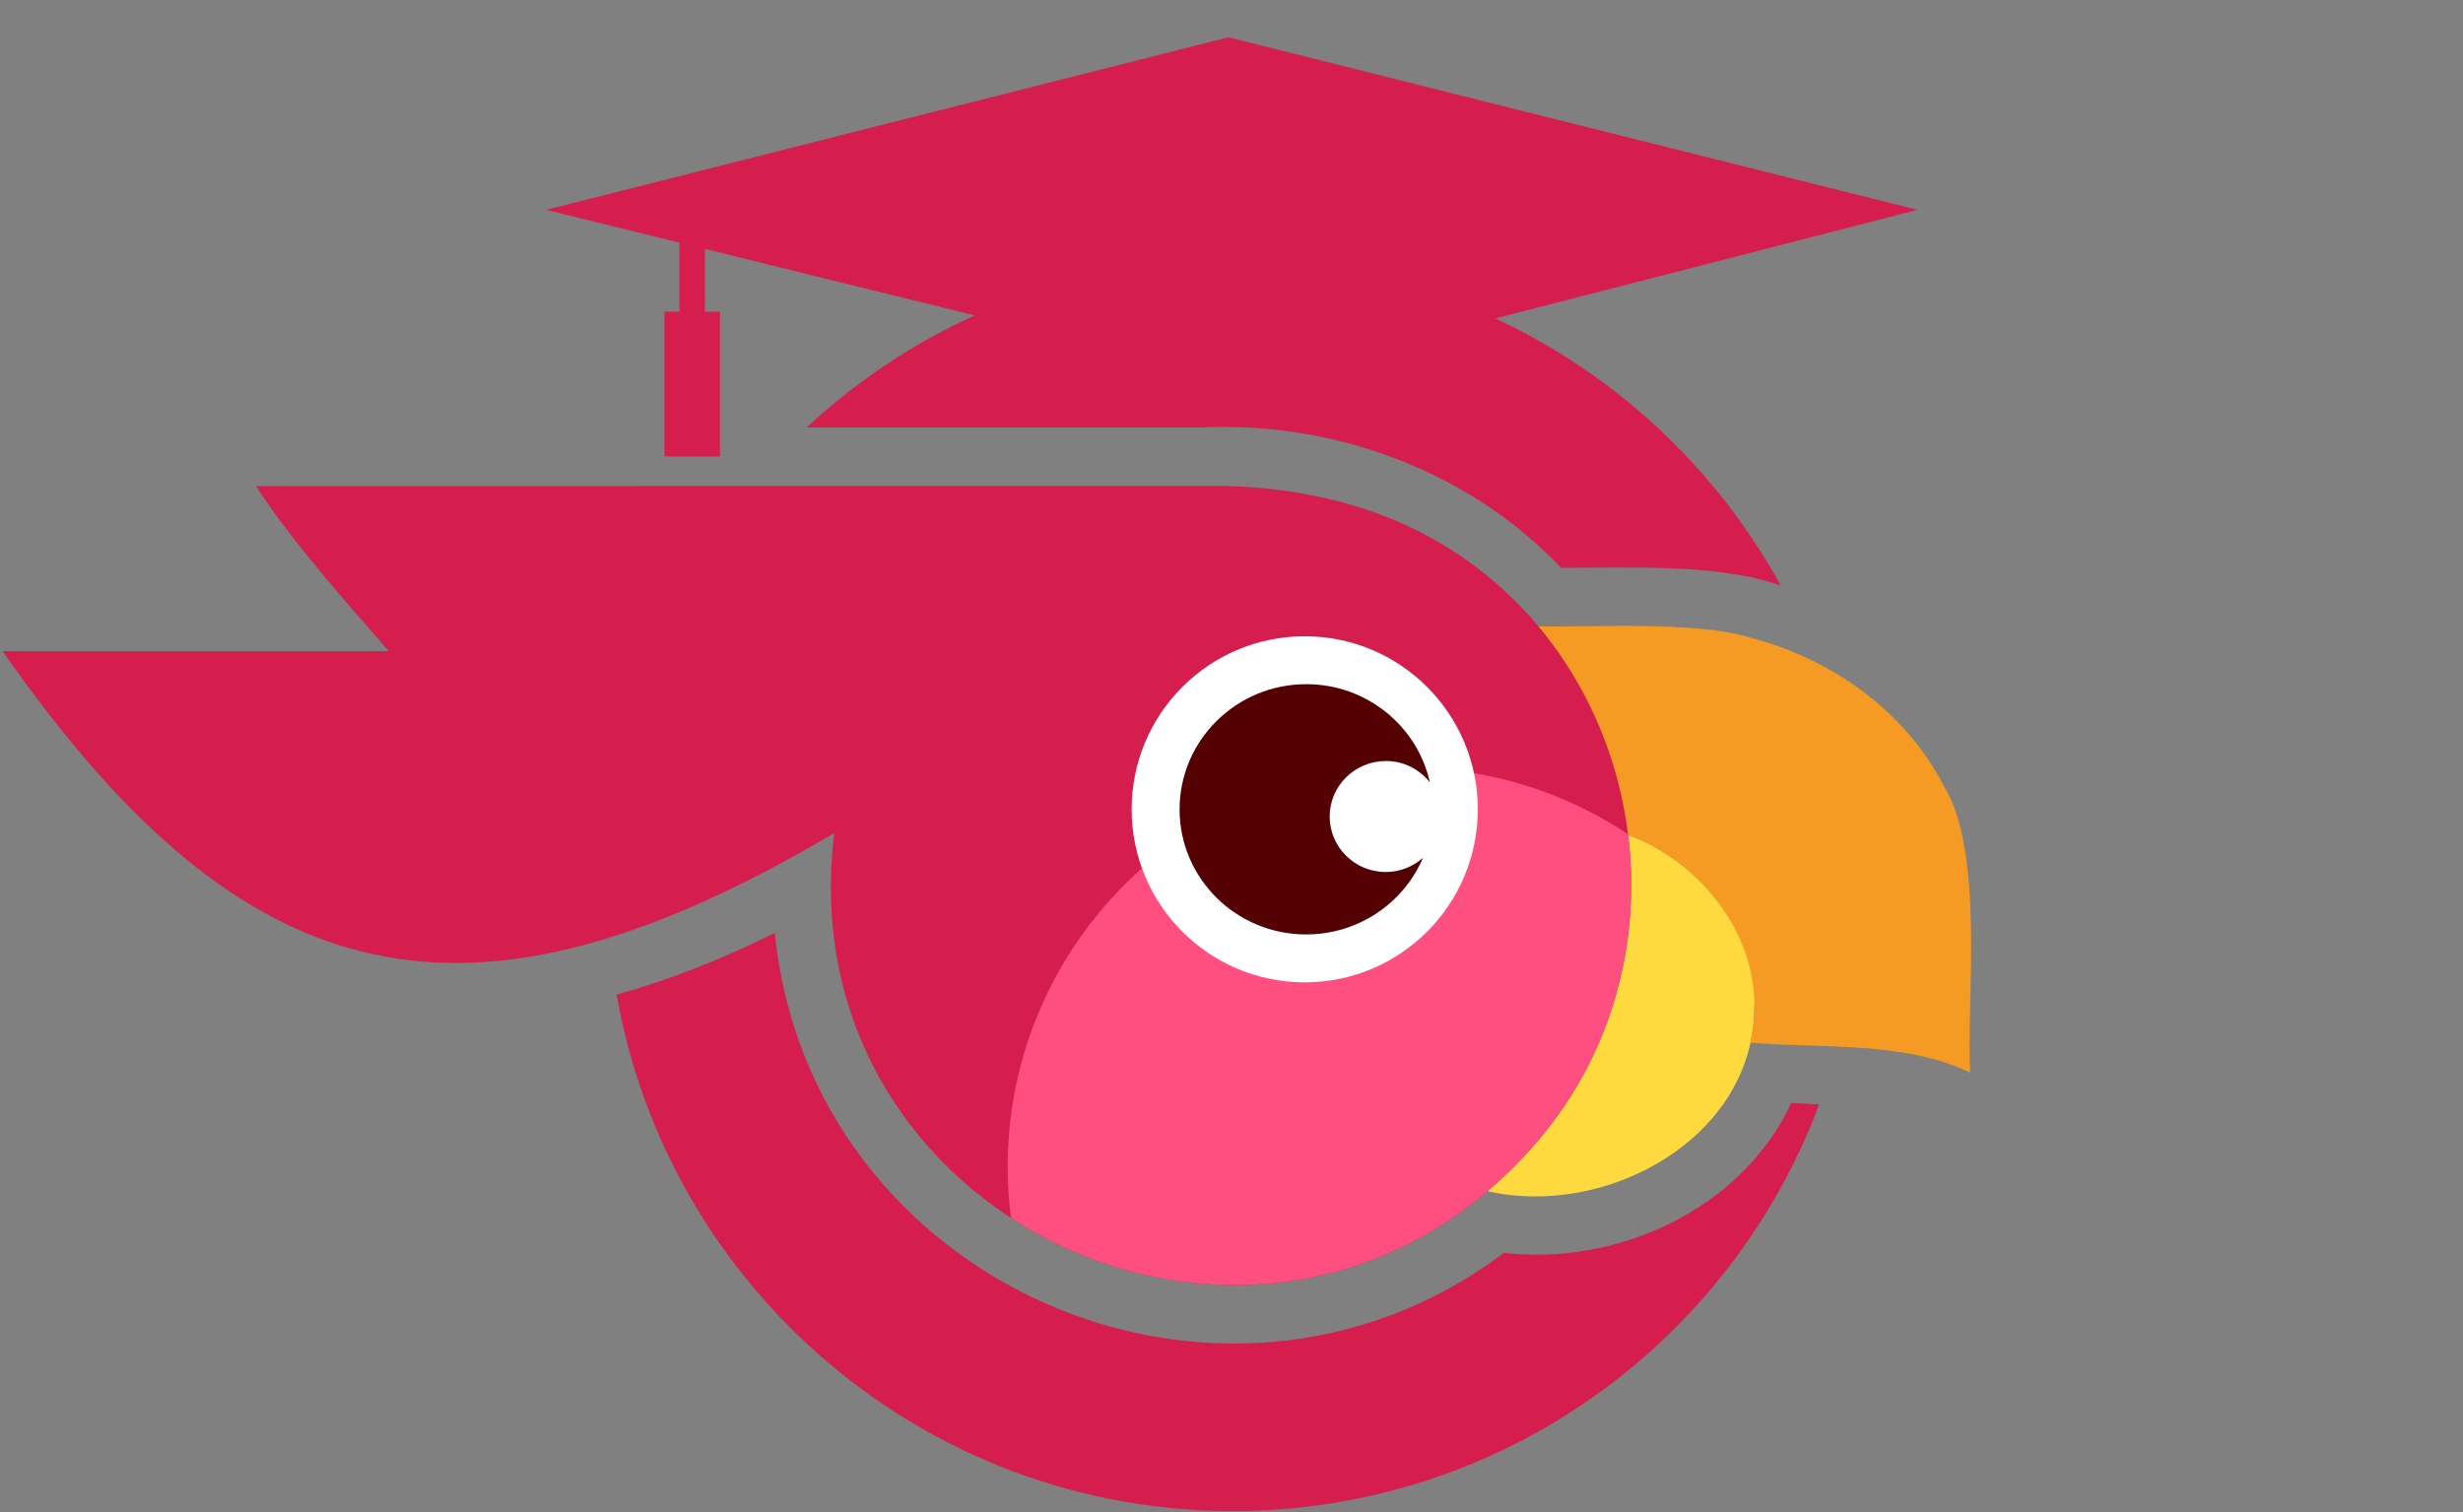 <svg role="img" aria-hidden="true" focusable="false" xmlns="http://www.w3.org/2000/svg" viewBox="0 0 925 568"><rect x="0" y="0" width="925" height="568" fill="#808080" stroke="none"/><g fill="#d51d4e"><path d="M463 567.6c100.85 0 186.85-63.53 220.19-152.75-.97-.06-2.19-.13-3.17-.18-2.37-.13-4.94-.25-7.31-.37-18.47 39.79-65.14 61.25-107.87 56.3-105.95 79.62-260.65 11.66-273.88-120.17-19.03 9.52-39.57 17.7-59.38 23.17 19.4 110.24 115.63 194 231.43 194ZM561.57 119.61c.06-.01 158.37-40.74 158.53-40.78L461.34 14.01 205.1 78.82l50.1 12.34v25.91h-5.66v54.42h20.85v-54.42h-5.66V93.51c22.31 5.5 79.85 19.67 101.36 24.97-23.24 10.52-44.65 24.86-63.15 42.09h148.3c49.8-2.38 100.51 16.33 135.01 52.7 25.31.1 58.46-1.74 82.5 6.66-24.05-43.82-61.66-79.15-107.18-100.32ZM256.7 148.45v-.02l.05-.04c-.02.02-.04.04-.05.06Z"/></g><path fill="#ffda3e" d="M658.86 378c4.77-38.19-20.55-53.91-48-64.65-21.35 60.19-32.89 102.14-52.2 134.08 44.73 10.22 100.32-19.99 100.2-69.43Z"/><path fill="#f59b24" d="M729.96 295.15c-14.37-28.08-42.13-47.66-72.43-55.57-20.62-6.48-59.63-3.82-81.32-4.33 1.09 44.41 25.31 56.19 34.65 78.09 31.92 12.1 54.31 44.68 46.49 78.35 27.11 2.13 57.76-.62 82.55 11.17-1.4-27.88 5.49-82.99-9.94-107.71Z"/><path fill="#d51d4e" d="M571.43 435.27c75.21-78.13 43.38-213.42-62.73-245.27-18.43-5.53-38.28-7.87-57.47-7.43-99.7-.09-254.02.07-355.1 0 13.45 20.72 33.5 43.29 49.93 62.05H1c91.67 131.47 175.2 149.27 312.34 68.3-18.15 144.33 158 227.83 258.09 122.36Z"/><path fill="#ff4f80" d="M571.43 435.27c32.9-34.18 45.32-79.3 39.99-121.91-23.76-15.81-52.29-25.04-82.97-25.04-82.84 0-150 67.16-150 150 0 6.49.42 12.88 1.22 19.16 56.25 36.65 135.86 36.69 191.76-22.21Z"/><circle cx="490" cy="304" r="65" fill="#fff"/><path fill="#540003" d="M520.5 285.85c6.73 0 12.64 3.18 16.5 8.03-4.67-21.07-23.63-36.86-46.37-36.88-26.27-.02-47.59 21.01-47.63 46.97-.03 25.96 21.23 47.02 47.5 47.03 19.74.01 36.68-11.85 43.9-28.76-3.73 3.27-8.58 5.31-13.96 5.31-11.65 0-21.08-9.35-21.07-20.86.01-11.51 9.47-20.84 21.13-20.83Z"/></svg>